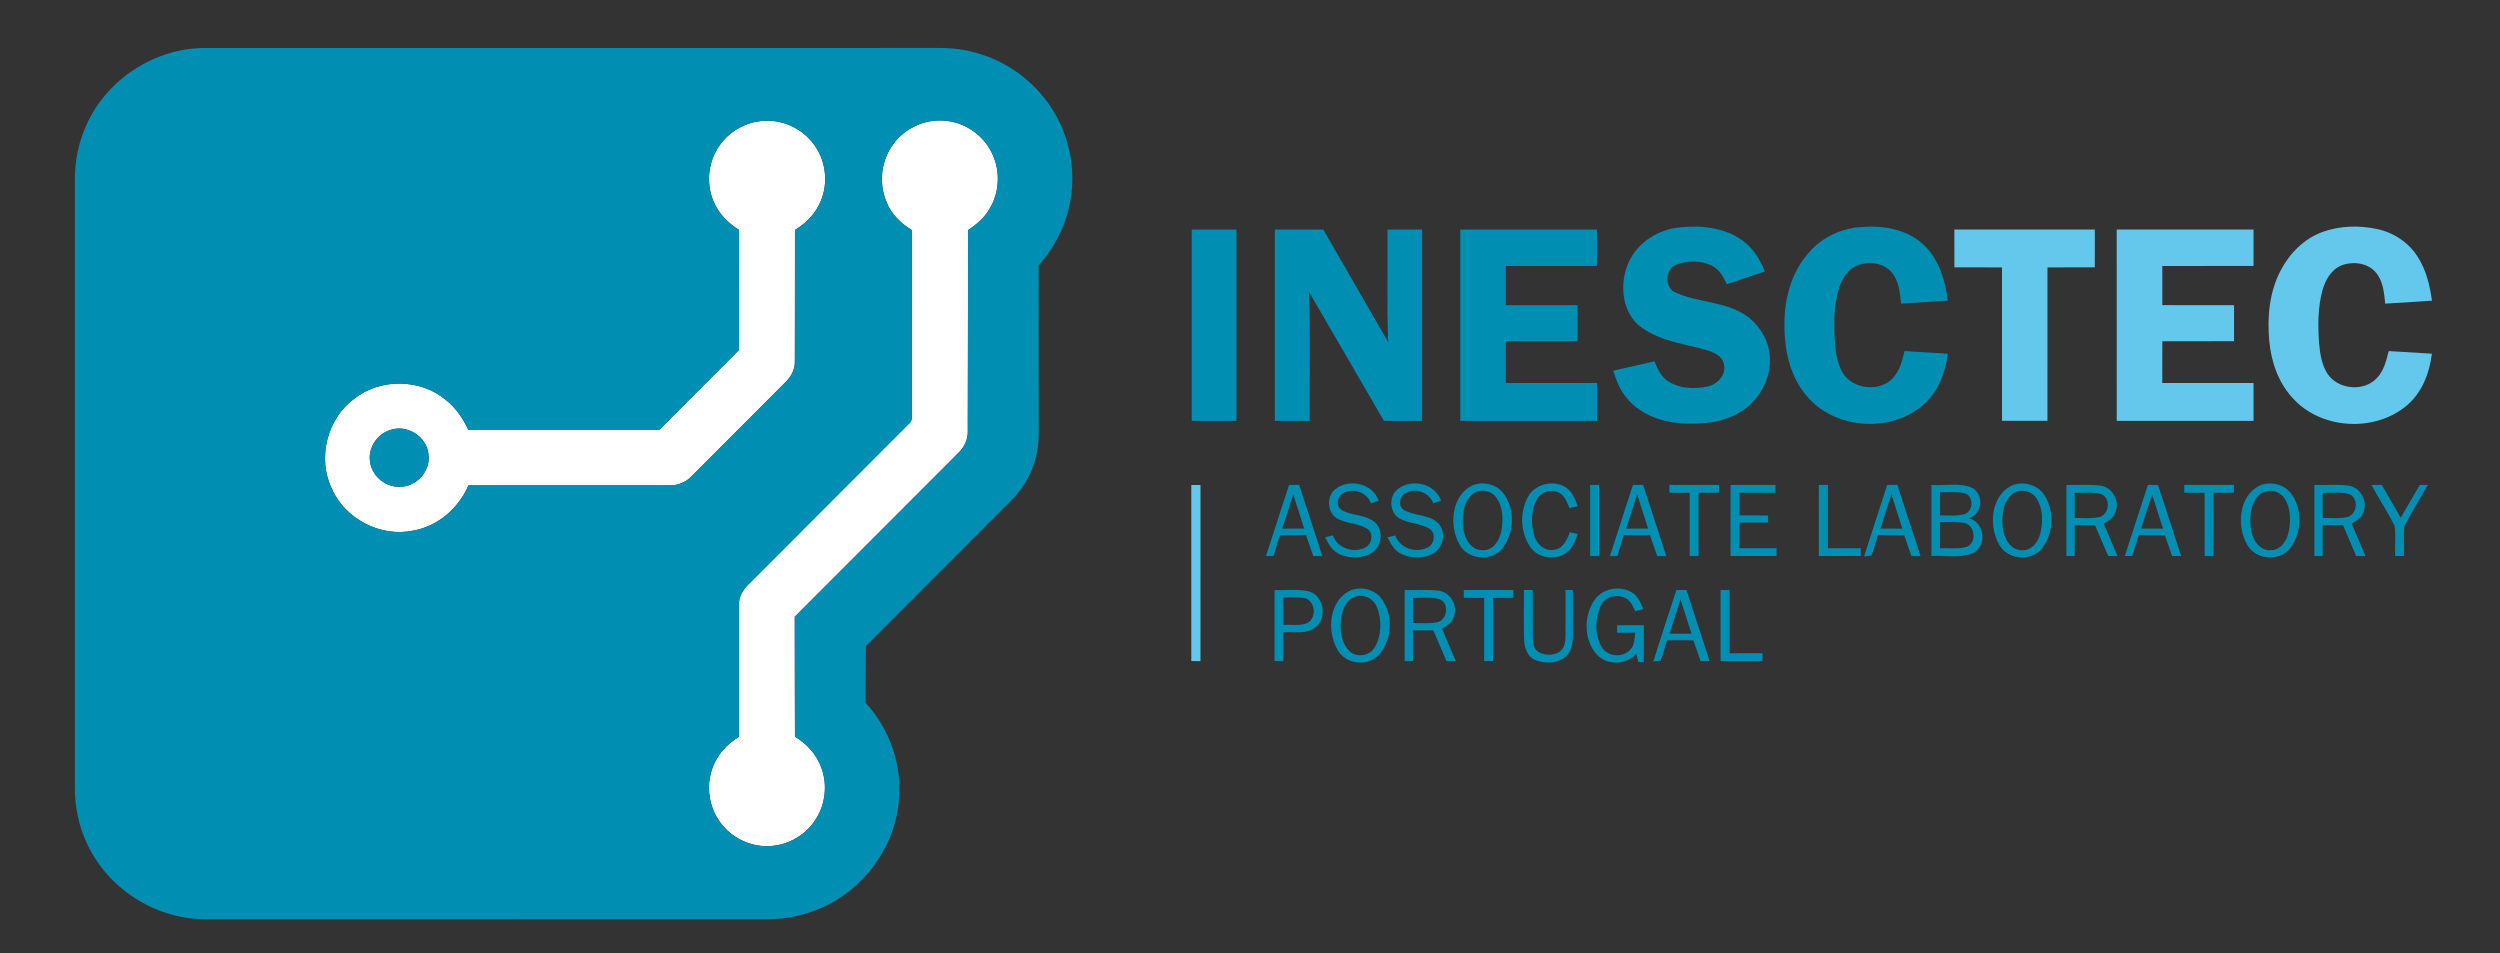 <?xml version="1.0" encoding="UTF-8" ?>
<!DOCTYPE svg PUBLIC "-//W3C//DTD SVG 1.1//EN" "http://www.w3.org/Graphics/SVG/1.1/DTD/svg11.dtd">
<svg width="1057pt" height="403pt" viewBox="0 0 1057 403" version="1.1" xmlns="http://www.w3.org/2000/svg">
<rect x="0" y="0" width="1057" height="403" fill="#333333" stroke="none"/>
<g id="#ffffffff">
<path fill="#ffffff" opacity="1.00" d=" M 304.31 61.38 C 308.72 55.09 316.23 51.11 323.92 51.05 C 331.94 50.83 339.88 54.92 344.44 61.51 C 349.67 68.84 350.38 79.15 346.03 87.06 C 343.84 91.38 340.17 94.72 336.11 97.25 C 336.05 115.84 336.16 134.44 336.06 153.03 C 336.12 156.45 334.26 159.52 331.87 161.83 C 318.70 175.00 305.56 188.22 292.38 201.38 C 289.95 203.93 286.51 205.35 282.99 205.19 C 254.68 205.19 226.37 205.19 198.07 205.21 C 193.95 214.85 185.16 222.47 174.75 224.34 C 160.98 227.23 145.99 219.52 140.30 206.67 C 134.11 193.83 138.21 177.15 149.65 168.66 C 160.75 159.81 177.87 160.04 188.68 169.25 C 192.84 172.55 195.81 177.04 198.05 181.81 C 224.93 181.82 251.80 181.81 278.68 181.81 C 289.94 170.54 301.19 159.27 312.44 147.99 C 312.43 131.06 312.46 114.12 312.43 97.19 C 307.83 94.34 303.87 90.33 301.76 85.29 C 298.36 77.60 299.38 68.19 304.31 61.38 M 165.44 181.67 C 159.75 183.17 155.57 189.10 156.43 194.99 C 157.09 201.49 163.61 206.60 170.09 205.75 C 176.73 205.24 182.20 198.61 181.14 191.95 C 180.38 184.71 172.39 179.50 165.44 181.67 Z" />
<path fill="#ffffff" opacity="1.00" d=" M 377.75 60.82 C 382.57 54.23 390.86 50.36 399.01 51.00 C 407.09 51.45 414.72 56.30 418.66 63.35 C 423.05 70.95 422.95 80.91 418.33 88.38 C 416.20 92.10 412.88 94.93 409.32 97.25 C 409.25 125.50 409.22 153.76 409.17 182.02 C 409.34 185.52 407.86 188.91 405.36 191.32 C 382.26 214.48 359.12 237.60 336.02 260.76 C 336.06 277.66 336.03 294.56 336.11 311.46 C 341.16 314.50 345.34 319.09 347.31 324.71 C 350.03 332.13 348.89 340.84 344.30 347.29 C 339.80 353.82 331.97 357.90 324.03 357.74 C 315.86 357.75 307.91 353.27 303.60 346.35 C 298.76 338.86 298.45 328.67 302.99 320.97 C 305.16 316.99 308.62 313.91 312.41 311.51 C 312.46 292.95 312.33 274.39 312.39 255.84 C 312.32 252.56 313.94 249.51 316.24 247.26 C 338.91 224.55 361.61 201.85 384.29 179.15 C 385.21 178.35 385.68 177.25 385.53 176.03 C 385.49 149.77 385.53 123.50 385.51 97.24 C 380.81 94.46 376.78 90.41 374.76 85.28 C 371.44 77.35 372.55 67.70 377.75 60.82 Z" />
</g>
<g id="#008eb3ff">
<path fill="#008eb3" opacity="1.00" d=" M 36.64 52.60 C 45.32 33.31 65.80 20.15 86.96 20.29 C 190.32 20.26 293.68 20.29 397.04 20.28 C 412.18 20.06 427.31 26.24 437.79 37.21 C 449.34 48.81 455.06 65.83 452.96 82.06 C 451.70 93.26 446.60 103.82 439.13 112.21 C 439.13 136.13 439.18 160.05 439.17 183.97 C 439.16 194.26 434.86 204.39 427.55 211.62 C 407.08 232.15 386.56 252.64 366.09 273.18 C 366.05 281.15 365.99 289.12 365.95 297.10 C 376.28 308.31 381.68 323.88 379.95 339.08 C 378.21 358.60 364.91 376.32 346.96 384.00 C 339.76 387.15 331.90 388.69 324.05 388.66 C 245.01 388.65 165.97 388.68 86.93 388.64 C 65.78 388.76 45.33 375.62 36.64 356.34 C 33.27 349.05 31.61 341.01 31.66 332.99 C 31.67 247.33 31.67 161.67 31.66 76.00 C 31.61 67.96 33.25 59.91 36.64 52.60 M 304.31 61.38 C 299.38 68.19 298.36 77.60 301.76 85.29 C 303.87 90.33 307.83 94.34 312.43 97.19 C 312.46 114.12 312.43 131.06 312.44 147.99 C 301.19 159.27 289.94 170.54 278.68 181.81 C 251.80 181.81 224.93 181.82 198.05 181.81 C 195.81 177.04 192.84 172.55 188.68 169.25 C 177.87 160.04 160.75 159.81 149.65 168.66 C 138.21 177.15 134.11 193.83 140.30 206.67 C 145.99 219.52 160.98 227.23 174.75 224.34 C 185.16 222.47 193.95 214.85 198.07 205.21 C 226.37 205.19 254.68 205.19 282.99 205.19 C 286.51 205.35 289.95 203.93 292.38 201.38 C 305.56 188.22 318.70 175.00 331.87 161.83 C 334.26 159.52 336.12 156.45 336.06 153.03 C 336.16 134.44 336.05 115.84 336.11 97.25 C 340.17 94.72 343.84 91.38 346.03 87.06 C 350.38 79.15 349.67 68.84 344.44 61.51 C 339.88 54.92 331.94 50.83 323.92 51.05 C 316.23 51.11 308.72 55.09 304.31 61.38 M 377.75 60.82 C 372.55 67.70 371.44 77.35 374.76 85.28 C 376.78 90.41 380.81 94.46 385.51 97.24 C 385.53 123.50 385.49 149.77 385.53 176.03 C 385.68 177.25 385.21 178.35 384.29 179.15 C 361.61 201.85 338.91 224.55 316.24 247.26 C 313.94 249.51 312.32 252.56 312.39 255.84 C 312.33 274.39 312.46 292.95 312.41 311.51 C 308.62 313.91 305.16 316.99 302.99 320.97 C 298.45 328.67 298.76 338.86 303.60 346.35 C 307.91 353.27 315.86 357.75 324.03 357.74 C 331.97 357.90 339.80 353.82 344.30 347.29 C 348.89 340.84 350.03 332.13 347.31 324.71 C 345.34 319.09 341.16 314.50 336.11 311.46 C 336.03 294.56 336.06 277.66 336.02 260.76 C 359.12 237.60 382.26 214.48 405.36 191.32 C 407.86 188.91 409.34 185.52 409.17 182.02 C 409.22 153.76 409.25 125.50 409.32 97.25 C 412.88 94.93 416.20 92.10 418.33 88.38 C 422.95 80.91 423.05 70.95 418.66 63.35 C 414.72 56.30 407.09 51.45 399.01 51.00 C 390.86 50.36 382.57 54.23 377.75 60.82 Z" />
<path fill="#008eb3" opacity="1.00" d=" M 689.38 109.30 C 693.48 101.84 701.50 97.08 709.87 96.17 C 718.91 95.16 728.78 96.11 736.43 101.47 C 741.07 104.68 744.14 109.61 746.19 114.78 C 740.84 116.60 735.49 118.38 730.14 120.16 C 728.68 117.08 726.91 113.85 723.71 112.30 C 719.09 110.04 713.42 110.10 708.69 111.94 C 704.13 113.73 703.70 120.72 707.70 123.34 C 717.61 128.19 729.87 127.18 739.02 133.96 C 744.53 138.23 748.40 144.91 748.31 152.00 C 748.59 162.41 741.59 172.22 732.10 176.14 C 725.46 178.90 718.11 179.45 711.00 179.02 C 702.57 178.42 693.88 175.34 688.22 168.83 C 685.15 165.40 683.36 161.09 682.08 156.73 C 687.90 155.40 693.72 154.09 699.55 152.77 C 700.79 156.10 702.45 159.54 705.63 161.43 C 710.36 164.32 716.31 164.53 721.63 163.49 C 725.91 162.69 730.05 158.56 728.88 153.94 C 728.02 149.94 723.60 148.59 720.18 147.60 C 710.72 145.19 700.38 143.79 692.62 137.35 C 685.00 130.41 684.70 117.98 689.38 109.30 Z" />
<path fill="#008eb3" opacity="1.00" d=" M 763.86 107.87 C 769.18 101.09 777.38 96.84 785.94 96.08 C 795.30 95.12 805.66 96.61 812.89 103.12 C 819.70 109.19 822.42 118.38 823.56 127.14 C 816.96 127.57 810.36 127.97 803.76 128.38 C 803.37 123.81 802.90 118.85 799.83 115.19 C 796.48 111.19 790.49 110.45 785.76 112.03 C 781.62 113.47 778.98 117.41 777.67 121.42 C 775.42 128.33 775.36 135.72 775.67 142.92 C 776.04 147.98 776.50 153.32 779.20 157.76 C 783.57 164.83 795.05 165.87 800.53 159.58 C 803.29 156.49 804.30 152.35 805.25 148.42 C 811.35 148.81 817.45 149.16 823.56 149.55 C 822.51 157.36 819.68 165.31 813.70 170.71 C 799.92 183.31 775.60 181.77 763.74 167.24 C 757.10 159.46 754.63 149.00 754.47 138.98 C 754.14 128.00 756.74 116.49 763.86 107.87 Z" />
<path fill="#008eb3" opacity="1.00" d=" M 503.87 97.04 C 510.16 97.04 516.46 97.03 522.76 97.04 C 522.76 124.00 522.76 150.97 522.76 177.93 C 516.46 177.93 510.16 177.93 503.86 177.93 C 503.86 150.97 503.86 124.00 503.87 97.04 Z" />
<path fill="#008eb3" opacity="1.00" d=" M 539.00 97.04 C 545.83 97.05 552.65 97.01 559.48 97.06 C 568.59 112.96 577.86 128.77 586.92 144.70 C 586.31 128.83 586.79 112.93 586.64 97.04 C 591.52 97.03 596.40 97.03 601.28 97.04 C 601.28 124.00 601.28 150.96 601.28 177.93 C 595.89 177.94 590.50 177.93 585.11 177.93 C 574.51 159.73 564.00 141.48 553.37 123.29 C 554.22 141.48 553.54 159.72 553.76 177.93 C 548.83 177.93 543.92 177.93 539.00 177.93 C 538.99 150.97 538.99 124.00 539.00 97.04 Z" />
<path fill="#008eb3" opacity="1.00" d=" M 617.39 97.04 C 636.67 97.03 655.95 97.04 675.23 97.04 C 675.23 102.18 675.23 107.31 675.23 112.45 C 662.37 112.46 649.51 112.44 636.66 112.46 C 636.65 117.98 636.65 123.51 636.66 129.03 C 646.77 129.04 656.88 129.03 666.99 129.04 C 666.99 134.12 666.99 139.19 666.99 144.27 C 656.88 144.27 646.77 144.27 636.66 144.27 C 636.65 150.16 636.66 156.04 636.66 161.93 C 649.51 161.93 662.37 161.92 675.23 161.93 C 675.23 167.26 675.23 172.59 675.23 177.93 C 655.95 177.93 636.67 177.93 617.39 177.93 C 617.40 150.96 617.39 124.00 617.39 97.04 Z" />
<path fill="#008eb3" opacity="1.00" d=" M 165.44 181.67 C 172.39 179.50 180.38 184.71 181.14 191.95 C 182.20 198.61 176.73 205.24 170.09 205.75 C 163.61 206.60 157.09 201.49 156.43 194.99 C 155.57 189.10 159.75 183.17 165.44 181.67 Z" />
<path fill="#008eb3" opacity="1.00" d=" M 545.01 205.03 C 546.43 205.03 547.86 205.03 549.30 205.03 C 552.57 215.05 555.84 225.07 559.09 235.09 C 557.80 235.09 556.52 235.09 555.25 235.09 C 554.23 232.17 553.22 229.24 552.21 226.32 C 548.51 226.31 544.80 226.31 541.10 226.31 C 540.19 229.23 539.30 232.15 538.41 235.08 C 537.35 235.08 536.30 235.09 535.25 235.10 C 538.50 225.08 541.75 215.05 545.01 205.03 M 546.79 209.07 C 545.23 213.87 543.67 218.68 542.13 223.49 C 545.22 223.49 548.31 223.49 551.41 223.48 C 549.88 218.67 548.34 213.87 546.79 209.07 Z" />
<path fill="#008eb3" opacity="1.00" d=" M 564.72 206.70 C 570.62 202.22 580.47 204.39 582.92 211.72 C 582.10 212.00 580.47 212.55 579.65 212.82 C 577.97 208.13 571.91 205.98 567.70 208.67 C 565.13 210.03 564.74 214.21 567.38 215.72 C 571.71 218.12 577.30 217.51 581.25 220.76 C 585.24 224.14 584.27 231.14 579.93 233.81 C 575.97 236.23 570.75 236.21 566.55 234.43 C 563.43 233.11 561.69 230.09 560.27 227.20 C 561.09 226.99 562.72 226.56 563.53 226.34 C 565.45 231.64 571.75 233.88 576.79 231.72 C 579.87 230.58 581.05 225.78 578.27 223.71 C 574.26 221.03 568.96 221.57 564.92 218.95 C 561.03 216.16 560.83 209.58 564.72 206.70 Z" />
<path fill="#008eb3" opacity="1.00" d=" M 590.90 206.85 C 596.75 202.17 606.84 204.32 609.29 211.76 C 608.46 212.01 606.81 212.53 605.98 212.78 C 604.34 208.24 598.57 206.08 594.37 208.48 C 591.73 209.65 590.95 213.75 593.42 215.50 C 597.86 218.28 603.94 217.36 607.93 221.06 C 611.63 224.65 610.42 231.49 606.02 233.97 C 602.01 236.24 596.83 236.21 592.69 234.32 C 589.67 232.97 588.00 229.99 586.62 227.16 C 587.45 226.97 589.11 226.58 589.94 226.39 C 591.87 231.86 598.60 234.01 603.62 231.48 C 606.46 230.05 607.26 225.35 604.39 223.54 C 600.35 221.05 595.13 221.52 591.16 218.87 C 587.44 216.08 587.22 209.77 590.90 206.85 Z" />
<path fill="#008eb3" opacity="1.00" d=" M 622.33 205.31 C 627.01 203.29 633.03 204.70 635.95 208.99 C 640.70 215.69 640.23 225.68 635.07 232.04 C 630.43 237.69 620.28 236.62 616.99 230.05 C 612.61 222.22 613.61 209.71 622.33 205.31 M 623.38 208.39 C 618.72 211.47 618.11 217.84 618.63 222.94 C 619.01 227.40 621.86 232.86 627.01 232.63 C 631.26 232.71 633.92 228.59 634.69 224.86 C 635.63 220.05 635.63 214.50 632.65 210.37 C 630.62 207.51 626.39 206.65 623.38 208.39 Z" />
<path fill="#008eb3" opacity="1.00" d=" M 646.05 210.02 C 649.07 204.54 656.83 202.75 662.04 206.08 C 664.83 207.86 666.00 211.09 667.08 214.06 C 666.21 214.24 664.46 214.60 663.59 214.78 C 662.62 212.73 661.93 210.37 660.06 208.93 C 656.94 206.50 651.88 207.55 649.93 210.97 C 647.33 215.42 647.28 221.00 648.48 225.89 C 649.40 229.66 652.82 233.26 657.01 232.44 C 660.86 232.06 662.56 228.20 663.68 225.02 C 664.80 225.27 665.93 225.52 667.06 225.78 C 666.17 228.15 665.39 230.69 663.58 232.56 C 659.18 237.28 650.44 236.59 646.91 231.13 C 642.79 225.03 642.47 216.43 646.05 210.02 Z" />
<path fill="#008eb3" opacity="1.00" d=" M 672.32 205.04 C 673.57 205.03 674.82 205.03 676.08 205.04 C 676.09 215.06 676.09 225.07 676.08 235.09 C 674.82 235.09 673.57 235.09 672.32 235.09 C 672.32 225.07 672.32 215.06 672.32 205.04 Z" />
<path fill="#008eb3" opacity="1.00" d=" M 690.40 205.04 C 691.83 205.04 693.27 205.03 694.72 205.04 C 697.98 215.05 701.25 225.07 704.51 235.09 C 703.55 235.09 701.63 235.10 700.67 235.10 C 699.64 232.17 698.62 229.25 697.62 226.32 C 693.91 226.31 690.20 226.31 686.49 226.32 C 685.60 229.24 684.70 232.17 683.81 235.10 C 683.02 235.09 681.45 235.09 680.67 235.09 C 683.90 225.07 687.17 215.06 690.40 205.04 M 687.54 223.48 C 690.63 223.49 693.72 223.49 696.82 223.49 C 695.28 218.68 693.74 213.87 692.20 209.06 C 690.64 213.87 689.09 218.67 687.54 223.48 Z" />
<path fill="#008eb3" opacity="1.00" d=" M 705.80 205.04 C 712.79 205.03 719.79 205.03 726.79 205.04 C 726.79 205.86 726.79 207.51 726.79 208.34 C 723.90 208.34 721.03 208.34 718.16 208.34 C 718.15 217.26 718.16 226.18 718.15 235.09 C 716.90 235.09 715.65 235.09 714.41 235.09 C 714.41 226.18 714.41 217.26 714.41 208.35 C 711.54 208.34 708.67 208.34 705.81 208.34 C 705.81 207.51 705.80 205.86 705.80 205.04 Z" />
<path fill="#008eb3" opacity="1.00" d=" M 731.67 205.04 C 738.01 205.03 744.35 205.03 750.70 205.04 C 750.70 205.86 750.69 207.51 750.69 208.34 C 745.60 208.34 740.52 208.34 735.44 208.34 C 735.44 211.53 735.43 214.71 735.44 217.89 C 739.47 217.89 743.50 217.90 747.54 217.90 C 747.54 218.66 747.55 220.19 747.56 220.95 C 743.51 220.96 739.48 220.96 735.44 220.97 C 735.44 224.57 735.44 228.18 735.44 231.79 C 740.66 231.79 745.89 231.79 751.12 231.79 C 751.12 232.62 751.12 234.27 751.12 235.09 C 744.63 235.10 738.15 235.10 731.67 235.09 C 731.67 225.07 731.67 215.05 731.67 205.04 Z" />
<path fill="#008eb3" opacity="1.00" d=" M 769.01 205.03 C 770.28 205.03 771.56 205.03 772.86 205.04 C 772.86 213.95 772.86 222.87 772.86 231.79 C 777.49 231.79 782.12 231.79 786.75 231.79 C 786.75 232.62 786.75 234.27 786.75 235.09 C 780.83 235.10 774.92 235.10 769.00 235.09 C 768.99 225.07 768.99 215.05 769.01 205.03 Z" />
<path fill="#008eb3" opacity="1.00" d=" M 797.91 205.03 C 799.33 205.03 800.76 205.03 802.21 205.04 C 805.47 215.05 808.74 225.07 812.00 235.09 C 810.71 235.09 809.43 235.09 808.16 235.10 C 807.14 232.17 806.12 229.24 805.11 226.32 C 801.40 226.31 797.69 226.31 793.99 226.31 C 793.05 229.18 792.42 232.16 791.21 234.93 C 790.44 235.01 788.91 235.16 788.14 235.24 C 791.34 225.15 794.66 215.10 797.91 205.03 M 799.70 209.02 C 798.15 213.84 796.58 218.66 795.04 223.49 C 798.12 223.49 801.21 223.49 804.31 223.48 C 802.78 218.66 801.22 213.85 799.70 209.02 Z" />
<path fill="#008eb3" opacity="1.00" d=" M 816.60 205.04 C 822.25 205.46 828.31 203.97 833.69 206.18 C 839.03 208.92 838.19 217.52 832.35 219.15 C 839.24 220.65 840.30 231.03 834.02 233.98 C 828.49 236.07 822.37 234.72 816.60 235.09 C 816.59 225.07 816.60 215.05 816.60 205.04 M 820.23 208.11 C 820.23 211.38 820.23 214.65 820.24 217.92 C 823.70 217.84 827.26 218.28 830.65 217.36 C 834.44 216.07 834.62 209.65 830.59 208.53 C 827.20 207.74 823.67 208.18 820.23 208.11 M 820.24 220.80 C 820.23 224.46 820.23 228.12 820.24 231.78 C 823.93 231.66 827.74 232.25 831.35 231.26 C 835.82 229.71 835.17 222.62 830.94 221.21 C 827.42 220.44 823.79 220.86 820.24 220.80 Z" />
<path fill="#008eb3" opacity="1.00" d=" M 851.23 205.02 C 856.01 203.34 861.80 205.14 864.48 209.53 C 868.79 216.28 868.24 225.96 863.11 232.14 C 858.41 237.72 848.28 236.55 845.07 229.94 C 840.62 221.95 841.87 208.84 851.23 205.02 M 851.43 208.44 C 846.85 211.56 846.24 217.87 846.77 222.94 C 847.16 227.33 849.90 232.73 854.97 232.63 C 859.01 232.83 861.78 229.09 862.65 225.52 C 863.79 220.70 863.85 215.13 861.10 210.82 C 859.17 207.63 854.62 206.52 851.43 208.44 Z" />
<path fill="#008eb3" opacity="1.00" d=" M 873.67 205.04 C 878.46 205.14 883.28 204.74 888.06 205.30 C 893.12 205.91 896.39 211.91 894.40 216.56 C 893.69 218.95 891.44 220.21 889.46 221.42 C 891.44 225.96 893.35 230.53 895.28 235.09 C 893.96 235.09 892.65 235.09 891.35 235.09 C 889.49 230.75 887.65 226.41 885.79 222.08 C 882.92 222.08 880.05 222.08 877.19 222.08 C 877.19 226.42 877.18 230.75 877.19 235.09 C 876.31 235.09 874.55 235.09 873.67 235.09 C 873.66 225.07 873.66 215.06 873.67 205.04 M 877.19 208.35 C 877.18 211.90 877.18 215.45 877.19 219.01 C 880.71 218.93 884.31 219.38 887.78 218.59 C 891.91 217.29 892.55 210.43 888.28 208.88 C 884.69 207.85 880.87 208.49 877.19 208.35 Z" />
<path fill="#008eb3" opacity="1.00" d=" M 908.13 205.02 C 909.55 205.03 910.99 205.04 912.43 205.05 C 915.67 215.07 918.96 225.07 922.21 235.09 C 920.91 235.09 919.63 235.09 918.36 235.09 C 917.34 232.17 916.33 229.24 915.33 226.32 C 911.62 226.31 907.91 226.31 904.21 226.31 C 903.30 229.23 902.41 232.16 901.52 235.09 C 900.73 235.09 899.16 235.09 898.37 235.09 C 901.62 225.07 904.87 215.04 908.13 205.02 M 909.90 209.07 C 908.34 213.87 906.79 218.68 905.24 223.49 C 908.33 223.49 911.42 223.49 914.52 223.49 C 912.99 218.68 911.45 213.87 909.90 209.07 Z" />
<path fill="#008eb3" opacity="1.00" d=" M 923.50 205.04 C 930.50 205.03 937.50 205.03 944.50 205.04 C 944.50 205.86 944.49 207.51 944.49 208.34 C 941.61 208.34 938.74 208.34 935.87 208.34 C 935.85 217.26 935.87 226.18 935.86 235.10 C 934.60 235.09 933.35 235.09 932.12 235.09 C 932.11 226.18 932.12 217.26 932.11 208.35 C 929.24 208.34 926.37 208.34 923.51 208.34 C 923.51 207.51 923.51 205.86 923.50 205.04 Z" />
<path fill="#008eb3" opacity="1.00" d=" M 955.29 205.32 C 959.97 203.29 966.00 204.70 968.93 208.99 C 973.66 215.69 973.21 225.67 968.05 232.02 C 963.44 237.67 953.30 236.64 950.00 230.09 C 945.57 222.27 946.57 209.73 955.29 205.32 M 956.39 208.37 C 951.71 211.42 951.08 217.79 951.60 222.88 C 951.97 227.36 954.81 232.86 959.99 232.63 C 964.23 232.71 966.89 228.60 967.66 224.88 C 968.61 220.04 968.60 214.47 965.59 210.33 C 963.55 207.52 959.38 206.67 956.39 208.37 Z" />
<path fill="#008eb3" opacity="1.00" d=" M 978.50 205.04 C 983.48 205.19 988.52 204.63 993.46 205.41 C 998.43 206.38 1001.27 212.51 999.05 217.00 C 998.26 219.18 996.11 220.26 994.30 221.42 C 996.28 225.96 998.19 230.53 1000.12 235.09 C 998.80 235.09 997.49 235.09 996.19 235.10 C 994.33 230.76 992.48 226.42 990.64 222.09 C 987.76 222.08 984.89 222.08 982.03 222.08 C 982.03 226.42 982.02 230.75 982.03 235.09 C 981.15 235.09 979.39 235.09 978.51 235.09 C 978.50 225.07 978.50 215.06 978.50 205.04 M 982.03 208.35 C 982.02 211.90 982.02 215.45 982.03 219.01 C 985.56 218.92 989.19 219.40 992.67 218.57 C 996.75 217.23 997.36 210.47 993.15 208.89 C 989.56 207.84 985.72 208.50 982.03 208.35 Z" />
<path fill="#008eb3" opacity="1.00" d=" M 1002.61 205.04 C 1004.08 205.03 1005.55 205.03 1007.04 205.04 C 1009.70 209.64 1012.35 214.25 1015.03 218.85 C 1017.72 214.25 1020.38 209.63 1023.08 205.03 C 1023.93 205.03 1025.64 205.04 1026.50 205.04 C 1023.27 210.90 1019.57 216.51 1016.61 222.49 C 1016.15 226.67 1016.57 230.89 1016.44 235.09 C 1015.50 235.09 1013.61 235.09 1012.67 235.09 C 1012.53 230.89 1012.96 226.65 1012.49 222.47 C 1009.52 216.49 1005.83 210.89 1002.61 205.04 Z" />
<path fill="#008eb3" opacity="1.00" d=" M 538.87 249.46 C 543.83 249.69 548.96 248.82 553.82 250.16 C 559.87 252.26 561.16 261.37 556.15 265.24 C 552.35 268.31 547.12 267.08 542.63 267.32 C 542.63 271.38 542.62 275.45 542.63 279.52 C 541.69 279.52 539.81 279.52 538.87 279.51 C 538.86 269.50 538.85 259.48 538.87 249.46 M 542.63 252.62 C 542.62 256.47 542.62 260.32 542.63 264.18 C 545.93 264.04 549.44 264.71 552.59 263.50 C 556.73 261.45 556.27 254.42 551.91 252.94 C 548.85 252.33 545.72 252.65 542.63 252.62 Z" />
<path fill="#008eb3" opacity="1.00" d=" M 571.34 249.48 C 575.96 247.82 581.60 249.36 584.38 253.50 C 589.03 260.21 588.56 270.10 583.44 276.43 C 578.85 282.07 568.74 281.08 565.41 274.57 C 560.82 266.60 562.00 253.43 571.34 249.48 M 572.37 252.49 C 568.81 254.13 567.38 258.28 566.97 261.91 C 566.49 266.61 567.06 272.06 570.71 275.44 C 573.90 278.27 579.44 277.23 581.39 273.42 C 584.14 268.44 584.27 262.10 582.23 256.84 C 580.80 253.02 576.19 250.74 572.37 252.49 Z" />
<path fill="#008eb3" opacity="1.00" d=" M 593.88 249.46 C 598.67 249.58 603.49 249.14 608.26 249.72 C 613.25 250.32 616.54 256.16 614.68 260.79 C 614.01 263.26 611.75 264.62 609.70 265.81 C 611.63 270.38 613.57 274.94 615.50 279.51 C 614.52 279.52 612.55 279.52 611.57 279.52 C 609.74 275.26 607.93 271.00 606.11 266.73 L 605.71 266.49 C 602.94 266.50 600.17 266.50 597.41 266.51 C 597.41 270.84 597.40 275.18 597.41 279.51 C 596.22 279.51 595.05 279.51 593.88 279.52 C 593.87 269.50 593.87 259.48 593.88 249.46 M 597.41 252.77 C 597.40 256.32 597.40 259.87 597.41 263.43 C 600.88 263.35 604.41 263.77 607.84 263.06 C 612.01 261.91 612.84 255.11 608.69 253.38 C 605.07 252.22 601.15 252.93 597.41 252.77 Z" />
<path fill="#008eb3" opacity="1.00" d=" M 618.90 249.46 C 625.89 249.45 632.88 249.46 639.87 249.46 C 639.87 250.55 639.87 251.65 639.88 252.76 C 637.00 252.76 634.12 252.76 631.25 252.77 C 631.24 261.68 631.25 270.60 631.24 279.52 C 630.31 279.52 628.44 279.52 627.50 279.52 C 627.49 270.60 627.51 261.68 627.50 252.77 C 624.62 252.76 621.75 252.76 618.89 252.76 C 618.88 251.65 618.89 250.56 618.90 249.46 Z" />
<path fill="#008eb3" opacity="1.00" d=" M 661.89 249.46 C 662.92 249.46 663.96 249.45 665.01 249.45 C 665.01 255.98 665.06 262.51 665.01 269.04 C 664.98 272.17 664.44 275.74 661.80 277.79 C 658.23 280.57 653.06 280.71 649.00 279.01 C 645.56 277.49 644.41 273.48 644.35 270.01 C 644.20 263.16 644.33 256.31 644.30 249.45 C 645.24 249.46 647.12 249.46 648.06 249.46 C 648.09 255.99 648.02 262.52 648.07 269.05 C 648.14 271.36 648.14 274.26 650.39 275.61 C 653.09 277.18 656.80 277.28 659.44 275.51 C 661.47 274.05 661.82 271.36 661.87 269.05 C 661.95 262.52 661.85 255.99 661.89 249.46 Z" />
<path fill="#008eb3" opacity="1.00" d=" M 673.96 253.96 C 677.31 248.68 685.14 247.25 690.26 250.69 C 692.64 252.26 693.69 255.01 694.85 257.48 C 693.70 257.78 692.54 258.09 691.40 258.40 C 690.41 256.52 689.68 254.27 687.71 253.19 C 683.92 250.74 678.14 252.26 676.56 256.64 C 674.27 262.18 674.13 269.23 677.71 274.26 C 680.48 277.87 686.62 278.02 689.49 274.45 C 691.17 272.56 691.03 269.88 691.33 267.53 C 688.78 267.51 686.24 267.51 683.71 267.51 C 683.70 266.46 683.70 265.41 683.70 264.37 C 687.47 264.36 691.24 264.36 695.02 264.37 C 695.02 269.58 695.07 274.80 694.95 280.01 C 694.37 279.97 693.21 279.89 692.64 279.85 C 692.44 278.97 692.05 277.22 691.85 276.34 C 687.88 280.95 680.23 281.42 675.73 277.36 C 669.65 271.38 669.38 260.89 673.96 253.96 Z" />
<path fill="#008eb3" opacity="1.00" d=" M 708.76 249.47 C 710.18 249.46 711.60 249.45 713.05 249.45 C 716.33 259.47 719.59 269.49 722.85 279.52 C 721.89 279.52 719.97 279.52 719.01 279.52 C 717.98 276.59 716.97 273.66 715.95 270.73 C 712.24 270.73 708.54 270.73 704.83 270.73 C 703.92 273.61 703.24 276.57 702.05 279.35 C 701.29 279.43 699.77 279.59 699.01 279.67 C 702.16 269.57 705.51 259.54 708.76 249.47 M 710.54 253.48 C 708.98 258.29 707.42 263.10 705.88 267.91 C 708.97 267.91 712.06 267.91 715.16 267.91 C 713.63 263.10 712.09 258.29 710.54 253.48 Z" />
<path fill="#008eb3" opacity="1.00" d=" M 727.45 249.45 C 728.73 249.45 730.01 249.46 731.30 249.46 C 731.30 258.38 731.30 267.29 731.31 276.21 C 735.93 276.21 740.56 276.21 745.20 276.21 C 745.20 277.04 745.20 278.69 745.20 279.51 C 739.28 279.52 733.37 279.52 727.45 279.52 C 727.45 269.50 727.45 259.47 727.45 249.45 Z" />
</g>
<g id="#64c8ecff">
<path fill="#64c8ec" opacity="1.00" d=" M 981.89 98.10 C 989.24 95.42 997.38 95.20 1005.00 96.83 C 1012.03 98.30 1018.49 102.56 1022.28 108.71 C 1025.82 114.22 1027.34 120.72 1028.24 127.13 C 1021.64 127.58 1015.05 127.97 1008.46 128.39 C 1008.01 123.91 1007.62 119.03 1004.66 115.39 C 1001.27 111.14 994.94 110.36 990.07 112.17 C 985.61 113.92 983.12 118.46 981.90 122.85 C 979.96 130.07 979.99 137.65 980.50 145.06 C 980.93 149.51 981.55 154.17 984.05 158.00 C 988.45 164.74 999.39 165.76 1004.91 159.89 C 1007.90 156.79 1008.92 152.48 1009.94 148.43 C 1016.02 148.78 1022.11 149.16 1028.20 149.54 C 1027.21 157.75 1024.02 166.07 1017.53 171.48 C 1003.83 183.01 980.87 181.57 969.05 167.97 C 963.15 161.46 960.24 152.76 959.45 144.13 C 958.50 134.01 959.50 123.37 964.31 114.27 C 968.06 107.07 974.19 100.92 981.89 98.10 Z" />
<path fill="#64c8ec" opacity="1.00" d=" M 826.31 97.05 C 846.10 97.03 865.90 97.03 885.69 97.05 C 885.69 102.38 885.70 107.71 885.68 113.03 C 879.01 113.06 872.33 113.03 865.67 113.05 C 865.66 134.68 865.67 156.30 865.66 177.92 C 859.26 177.95 852.86 177.95 846.46 177.92 C 846.45 156.30 846.46 134.68 846.45 113.05 C 839.74 113.03 833.03 113.06 826.32 113.03 C 826.30 107.71 826.31 102.38 826.31 97.05 Z" />
<path fill="#64c8ec" opacity="1.00" d=" M 894.95 97.05 C 914.23 97.03 933.51 97.03 952.80 97.05 C 952.80 102.18 952.80 107.31 952.79 112.44 C 939.94 112.47 927.08 112.44 914.23 112.46 C 914.21 117.98 914.21 123.50 914.23 129.02 C 924.34 129.06 934.45 129.01 944.56 129.05 C 944.56 134.12 944.57 139.20 944.55 144.27 C 934.44 144.28 924.33 144.26 914.23 144.28 C 914.21 150.16 914.22 156.04 914.22 161.92 C 927.07 161.94 939.93 161.91 952.79 161.94 C 952.80 167.27 952.80 172.60 952.80 177.93 C 933.52 177.94 914.24 177.94 894.96 177.93 C 894.94 150.97 894.95 124.01 894.95 97.05 Z" />
<path fill="#64c8ec" opacity="1.00" d=" M 503.68 205.05 C 504.97 205.05 506.27 205.06 507.57 205.06 C 507.57 229.88 507.59 254.70 507.56 279.52 C 506.26 279.51 504.96 279.51 503.68 279.50 C 503.67 254.69 503.66 229.87 503.68 205.05 Z" />
</g>
</svg>
